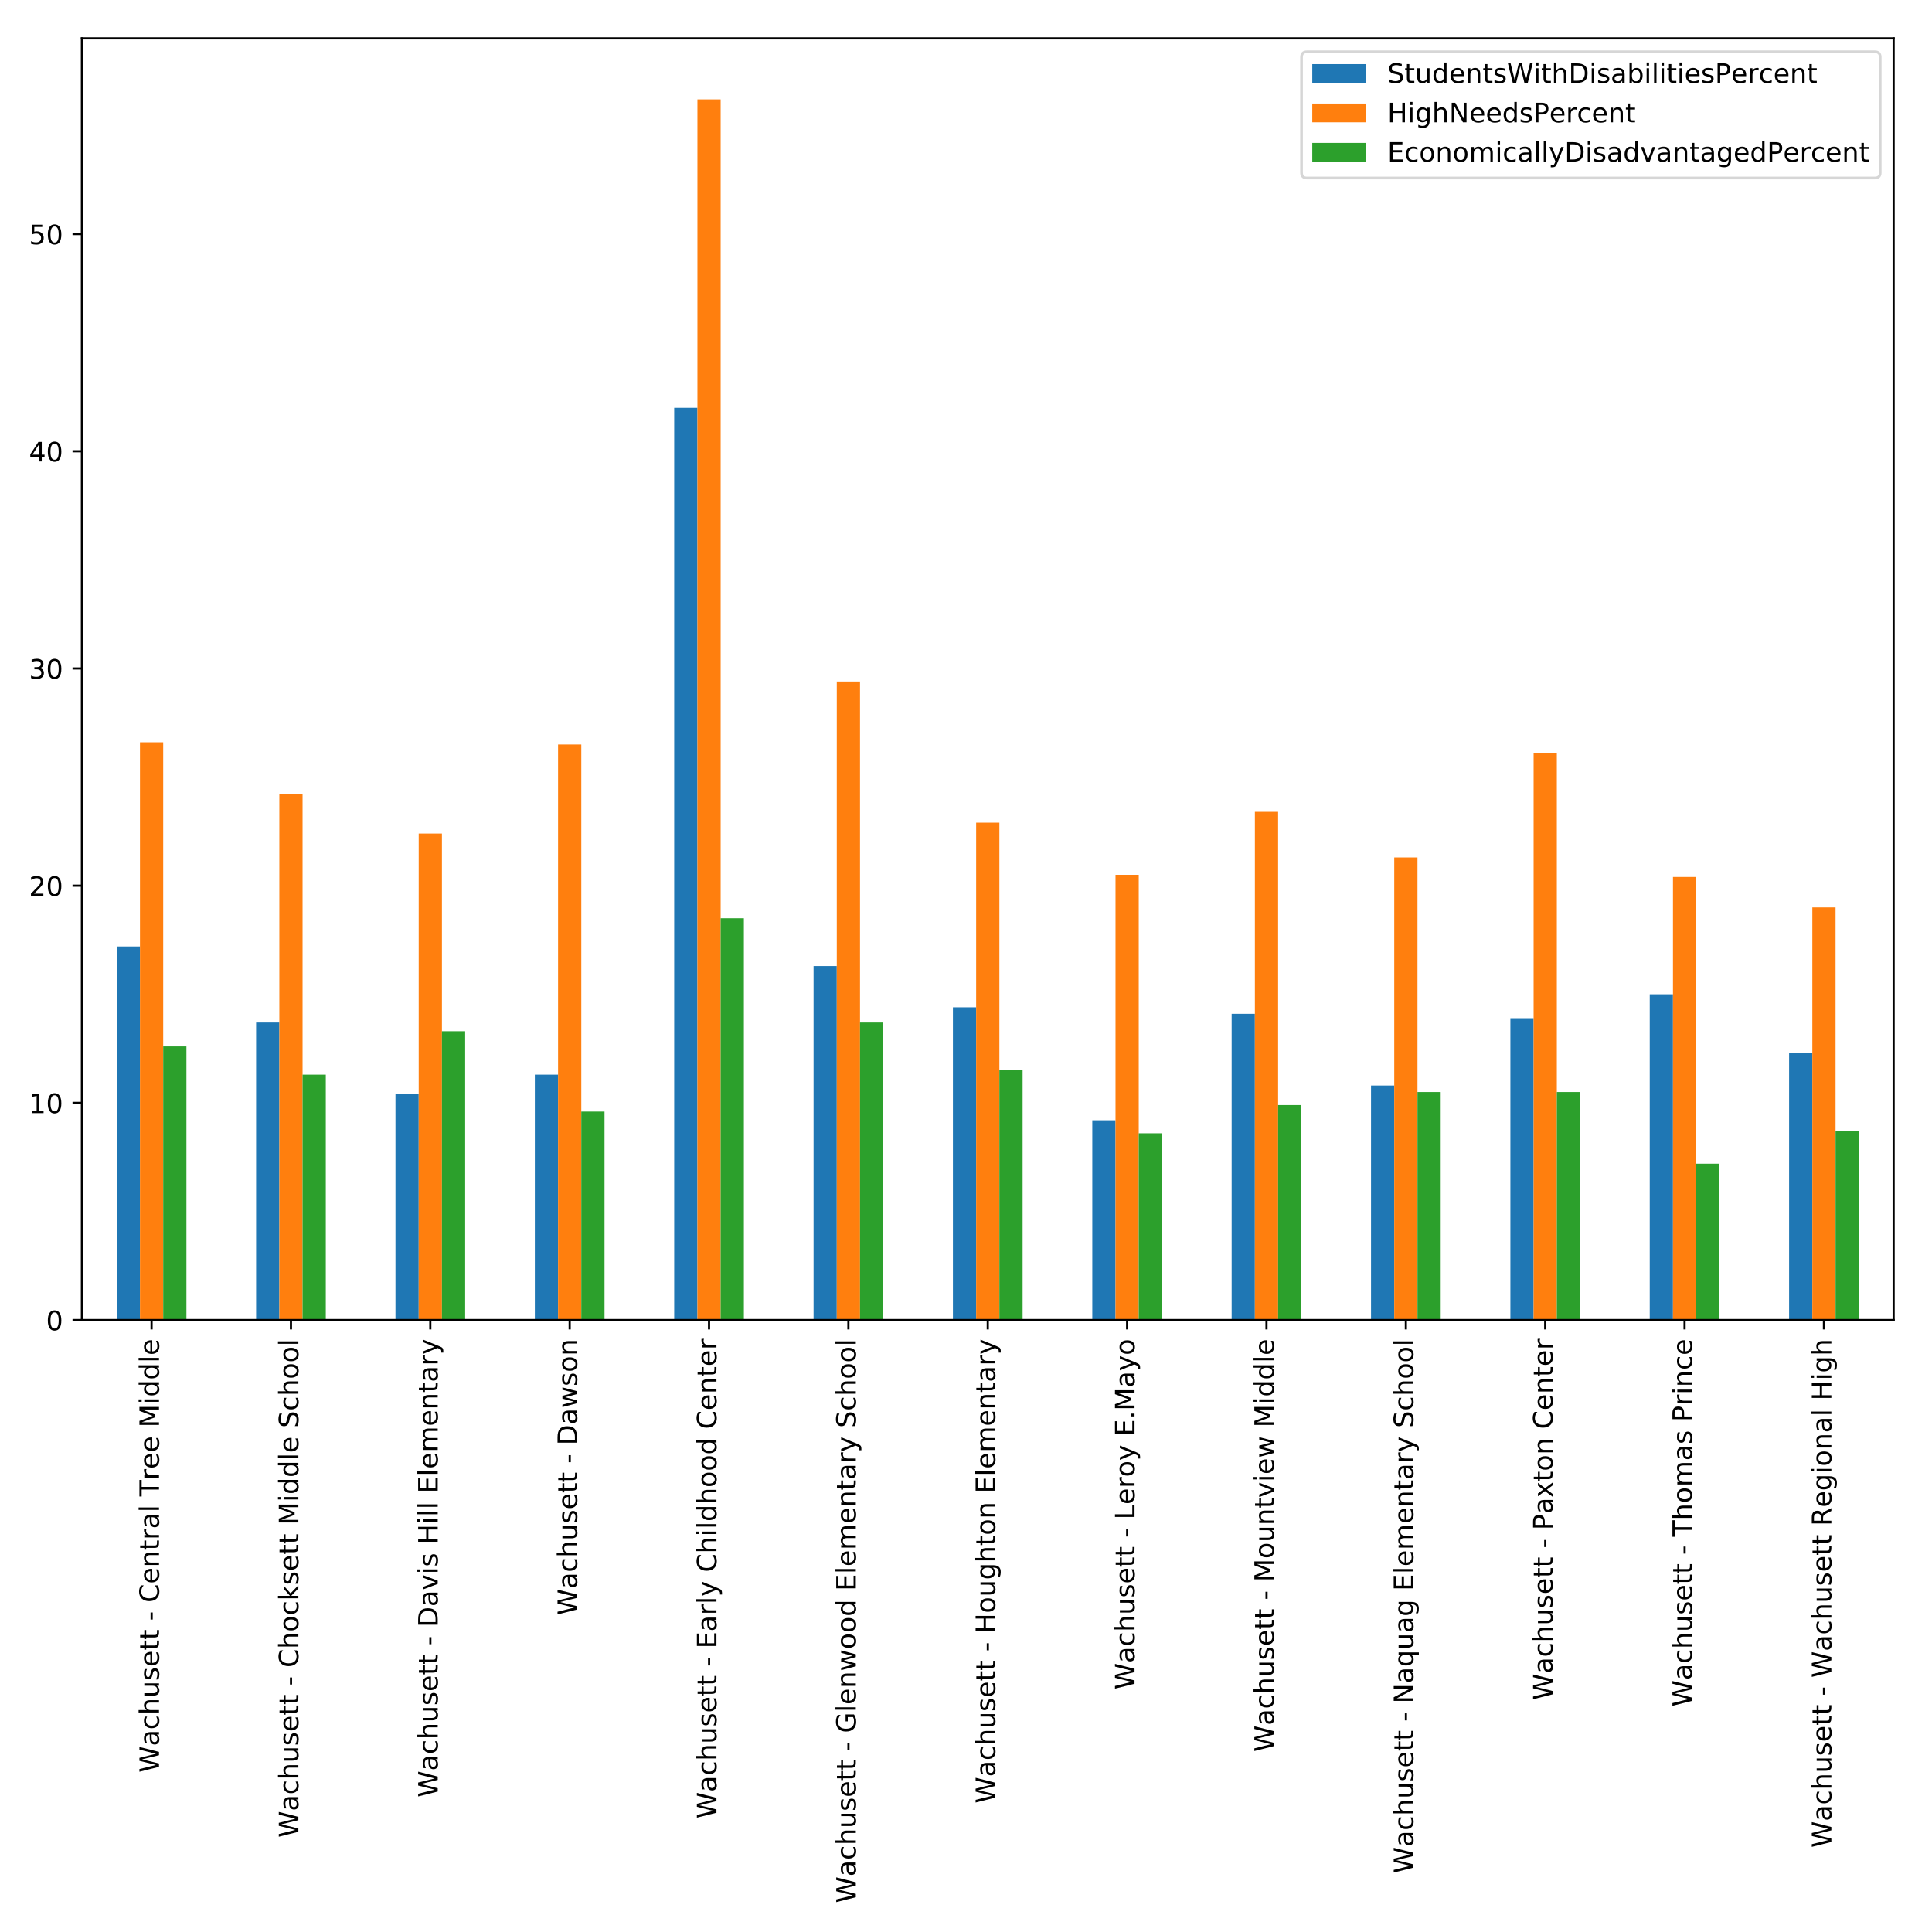 <?xml version="1.0" encoding="utf-8" standalone="no"?>
<!DOCTYPE svg PUBLIC "-//W3C//DTD SVG 1.1//EN"
  "http://www.w3.org/Graphics/SVG/1.1/DTD/svg11.dtd">
<!-- Created with matplotlib (http://matplotlib.org/) -->
<svg height="720pt" version="1.1" viewBox="0 0 720 720" width="720pt" xmlns="http://www.w3.org/2000/svg" xmlns:xlink="http://www.w3.org/1999/xlink">
 <defs>
  <style type="text/css">
*{stroke-linecap:butt;stroke-linejoin:round;}
  </style>
 </defs>
 <g id="figure_1">
  <g id="patch_1">
   <path d="M 0 720 
L 720 720 
L 720 0 
L 0 0 
z
" style="fill:#ffffff;"/>
  </g>
  <g id="axes_1">
   <g id="patch_2">
    <path d="M 30.525 491.956 
L 705.7 491.956 
L 705.7 14.3 
L 30.525 14.3 
z
" style="fill:#ffffff;"/>
   </g>
   <g id="patch_3">
    <path clip-path="url(#p5a5de34082)" d="M 43.509 491.956 
L 52.165 491.956 
L 52.165 352.731 
L 43.509 352.731 
z
" style="fill:#1f77b4;"/>
   </g>
   <g id="patch_4">
    <path clip-path="url(#p5a5de34082)" d="M 95.446 491.956 
L 104.102 491.956 
L 104.102 381.062 
L 95.446 381.062 
z
" style="fill:#1f77b4;"/>
   </g>
   <g id="patch_5">
    <path clip-path="url(#p5a5de34082)" d="M 147.382 491.956 
L 156.038 491.956 
L 156.038 407.773 
L 147.382 407.773 
z
" style="fill:#1f77b4;"/>
   </g>
   <g id="patch_6">
    <path clip-path="url(#p5a5de34082)" d="M 199.319 491.956 
L 207.975 491.956 
L 207.975 400.488 
L 199.319 400.488 
z
" style="fill:#1f77b4;"/>
   </g>
   <g id="patch_7">
    <path clip-path="url(#p5a5de34082)" d="M 251.255 491.956 
L 259.911 491.956 
L 259.911 151.987 
L 251.255 151.987 
z
" style="fill:#1f77b4;"/>
   </g>
   <g id="patch_8">
    <path clip-path="url(#p5a5de34082)" d="M 303.192 491.956 
L 311.848 491.956 
L 311.848 360.016 
L 303.192 360.016 
z
" style="fill:#1f77b4;"/>
   </g>
   <g id="patch_9">
    <path clip-path="url(#p5a5de34082)" d="M 355.128 491.956 
L 363.784 491.956 
L 363.784 375.395 
L 355.128 375.395 
z
" style="fill:#1f77b4;"/>
   </g>
   <g id="patch_10">
    <path clip-path="url(#p5a5de34082)" d="M 407.065 491.956 
L 415.721 491.956 
L 415.721 417.487 
L 407.065 417.487 
z
" style="fill:#1f77b4;"/>
   </g>
   <g id="patch_11">
    <path clip-path="url(#p5a5de34082)" d="M 459.001 491.956 
L 467.658 491.956 
L 467.658 377.824 
L 459.001 377.824 
z
" style="fill:#1f77b4;"/>
   </g>
   <g id="patch_12">
    <path clip-path="url(#p5a5de34082)" d="M 510.938 491.956 
L 519.594 491.956 
L 519.594 404.536 
L 510.938 404.536 
z
" style="fill:#1f77b4;"/>
   </g>
   <g id="patch_13">
    <path clip-path="url(#p5a5de34082)" d="M 562.875 491.956 
L 571.531 491.956 
L 571.531 379.443 
L 562.875 379.443 
z
" style="fill:#1f77b4;"/>
   </g>
   <g id="patch_14">
    <path clip-path="url(#p5a5de34082)" d="M 614.811 491.956 
L 623.467 491.956 
L 623.467 370.539 
L 614.811 370.539 
z
" style="fill:#1f77b4;"/>
   </g>
   <g id="patch_15">
    <path clip-path="url(#p5a5de34082)" d="M 666.748 491.956 
L 675.404 491.956 
L 675.404 392.394 
L 666.748 392.394 
z
" style="fill:#1f77b4;"/>
   </g>
   <g id="patch_16">
    <path clip-path="url(#p5a5de34082)" d="M 52.165 491.956 
L 60.821 491.956 
L 60.821 276.643 
L 52.165 276.643 
z
" style="fill:#ff7f0e;"/>
   </g>
   <g id="patch_17">
    <path clip-path="url(#p5a5de34082)" d="M 104.102 491.956 
L 112.758 491.956 
L 112.758 296.069 
L 104.102 296.069 
z
" style="fill:#ff7f0e;"/>
   </g>
   <g id="patch_18">
    <path clip-path="url(#p5a5de34082)" d="M 156.038 491.956 
L 164.694 491.956 
L 164.694 310.64 
L 156.038 310.64 
z
" style="fill:#ff7f0e;"/>
   </g>
   <g id="patch_19">
    <path clip-path="url(#p5a5de34082)" d="M 207.975 491.956 
L 216.631 491.956 
L 216.631 277.452 
L 207.975 277.452 
z
" style="fill:#ff7f0e;"/>
   </g>
   <g id="patch_20">
    <path clip-path="url(#p5a5de34082)" d="M 259.911 491.956 
L 268.567 491.956 
L 268.567 37.046 
L 259.911 37.046 
z
" style="fill:#ff7f0e;"/>
   </g>
   <g id="patch_21">
    <path clip-path="url(#p5a5de34082)" d="M 311.848 491.956 
L 320.504 491.956 
L 320.504 253.978 
L 311.848 253.978 
z
" style="fill:#ff7f0e;"/>
   </g>
   <g id="patch_22">
    <path clip-path="url(#p5a5de34082)" d="M 363.784 491.956 
L 372.441 491.956 
L 372.441 306.592 
L 363.784 306.592 
z
" style="fill:#ff7f0e;"/>
   </g>
   <g id="patch_23">
    <path clip-path="url(#p5a5de34082)" d="M 415.721 491.956 
L 424.377 491.956 
L 424.377 326.019 
L 415.721 326.019 
z
" style="fill:#ff7f0e;"/>
   </g>
   <g id="patch_24">
    <path clip-path="url(#p5a5de34082)" d="M 467.658 491.956 
L 476.314 491.956 
L 476.314 302.545 
L 467.658 302.545 
z
" style="fill:#ff7f0e;"/>
   </g>
   <g id="patch_25">
    <path clip-path="url(#p5a5de34082)" d="M 519.594 491.956 
L 528.25 491.956 
L 528.25 319.543 
L 519.594 319.543 
z
" style="fill:#ff7f0e;"/>
   </g>
   <g id="patch_26">
    <path clip-path="url(#p5a5de34082)" d="M 571.531 491.956 
L 580.187 491.956 
L 580.187 280.69 
L 571.531 280.69 
z
" style="fill:#ff7f0e;"/>
   </g>
   <g id="patch_27">
    <path clip-path="url(#p5a5de34082)" d="M 623.467 491.956 
L 632.123 491.956 
L 632.123 326.829 
L 623.467 326.829 
z
" style="fill:#ff7f0e;"/>
   </g>
   <g id="patch_28">
    <path clip-path="url(#p5a5de34082)" d="M 675.404 491.956 
L 684.06 491.956 
L 684.06 338.161 
L 675.404 338.161 
z
" style="fill:#ff7f0e;"/>
   </g>
   <g id="patch_29">
    <path clip-path="url(#p5a5de34082)" d="M 60.821 491.956 
L 69.477 491.956 
L 69.477 389.966 
L 60.821 389.966 
z
" style="fill:#2ca02c;"/>
   </g>
   <g id="patch_30">
    <path clip-path="url(#p5a5de34082)" d="M 112.758 491.956 
L 121.414 491.956 
L 121.414 400.488 
L 112.758 400.488 
z
" style="fill:#2ca02c;"/>
   </g>
   <g id="patch_31">
    <path clip-path="url(#p5a5de34082)" d="M 164.694 491.956 
L 173.35 491.956 
L 173.35 384.299 
L 164.694 384.299 
z
" style="fill:#2ca02c;"/>
   </g>
   <g id="patch_32">
    <path clip-path="url(#p5a5de34082)" d="M 216.631 491.956 
L 225.287 491.956 
L 225.287 414.249 
L 216.631 414.249 
z
" style="fill:#2ca02c;"/>
   </g>
   <g id="patch_33">
    <path clip-path="url(#p5a5de34082)" d="M 268.567 491.956 
L 277.224 491.956 
L 277.224 342.208 
L 268.567 342.208 
z
" style="fill:#2ca02c;"/>
   </g>
   <g id="patch_34">
    <path clip-path="url(#p5a5de34082)" d="M 320.504 491.956 
L 329.16 491.956 
L 329.16 381.062 
L 320.504 381.062 
z
" style="fill:#2ca02c;"/>
   </g>
   <g id="patch_35">
    <path clip-path="url(#p5a5de34082)" d="M 372.441 491.956 
L 381.097 491.956 
L 381.097 398.87 
L 372.441 398.87 
z
" style="fill:#2ca02c;"/>
   </g>
   <g id="patch_36">
    <path clip-path="url(#p5a5de34082)" d="M 424.377 491.956 
L 433.033 491.956 
L 433.033 422.344 
L 424.377 422.344 
z
" style="fill:#2ca02c;"/>
   </g>
   <g id="patch_37">
    <path clip-path="url(#p5a5de34082)" d="M 476.314 491.956 
L 484.97 491.956 
L 484.97 411.821 
L 476.314 411.821 
z
" style="fill:#2ca02c;"/>
   </g>
   <g id="patch_38">
    <path clip-path="url(#p5a5de34082)" d="M 528.25 491.956 
L 536.906 491.956 
L 536.906 406.964 
L 528.25 406.964 
z
" style="fill:#2ca02c;"/>
   </g>
   <g id="patch_39">
    <path clip-path="url(#p5a5de34082)" d="M 580.187 491.956 
L 588.843 491.956 
L 588.843 406.964 
L 580.187 406.964 
z
" style="fill:#2ca02c;"/>
   </g>
   <g id="patch_40">
    <path clip-path="url(#p5a5de34082)" d="M 632.123 491.956 
L 640.779 491.956 
L 640.779 433.676 
L 632.123 433.676 
z
" style="fill:#2ca02c;"/>
   </g>
   <g id="patch_41">
    <path clip-path="url(#p5a5de34082)" d="M 684.06 491.956 
L 692.716 491.956 
L 692.716 421.534 
L 684.06 421.534 
z
" style="fill:#2ca02c;"/>
   </g>
   <g id="matplotlib.axis_1">
    <g id="xtick_1">
     <g id="line2d_1">
      <defs>
       <path d="M 0 0 
L 0 3.5 
" id="m2370d5a08b" style="stroke:#000000;stroke-width:0.8;"/>
      </defs>
      <g>
       <use style="stroke:#000000;stroke-width:0.8;" x="56.493" xlink:href="#m2370d5a08b" y="491.956"/>
      </g>
     </g>
     <g id="text_1">
      <!-- Wachusett - Central Tree Middle -->
      <defs>
       <path d="M 3.328 72.906 
L 13.281 72.906 
L 28.609 11.281 
L 43.891 72.906 
L 54.984 72.906 
L 70.312 11.281 
L 85.594 72.906 
L 95.609 72.906 
L 77.297 0 
L 64.891 0 
L 49.516 63.281 
L 33.984 0 
L 21.578 0 
z
" id="DejaVuSans-57"/>
       <path d="M 34.281 27.484 
Q 23.391 27.484 19.188 25 
Q 14.984 22.516 14.984 16.5 
Q 14.984 11.719 18.141 8.906 
Q 21.297 6.109 26.703 6.109 
Q 34.188 6.109 38.703 11.406 
Q 43.219 16.703 43.219 25.484 
L 43.219 27.484 
z
M 52.203 31.203 
L 52.203 0 
L 43.219 0 
L 43.219 8.297 
Q 40.141 3.328 35.547 0.953 
Q 30.953 -1.422 24.312 -1.422 
Q 15.922 -1.422 10.953 3.297 
Q 6 8.016 6 15.922 
Q 6 25.141 12.172 29.828 
Q 18.359 34.516 30.609 34.516 
L 43.219 34.516 
L 43.219 35.406 
Q 43.219 41.609 39.141 45 
Q 35.062 48.391 27.688 48.391 
Q 23 48.391 18.547 47.266 
Q 14.109 46.141 10.016 43.891 
L 10.016 52.203 
Q 14.938 54.109 19.578 55.047 
Q 24.219 56 28.609 56 
Q 40.484 56 46.344 49.844 
Q 52.203 43.703 52.203 31.203 
z
" id="DejaVuSans-61"/>
       <path d="M 48.781 52.594 
L 48.781 44.188 
Q 44.969 46.297 41.141 47.344 
Q 37.312 48.391 33.406 48.391 
Q 24.656 48.391 19.812 42.844 
Q 14.984 37.312 14.984 27.297 
Q 14.984 17.281 19.812 11.734 
Q 24.656 6.203 33.406 6.203 
Q 37.312 6.203 41.141 7.25 
Q 44.969 8.297 48.781 10.406 
L 48.781 2.094 
Q 45.016 0.344 40.984 -0.531 
Q 36.969 -1.422 32.422 -1.422 
Q 20.062 -1.422 12.781 6.344 
Q 5.516 14.109 5.516 27.297 
Q 5.516 40.672 12.859 48.328 
Q 20.219 56 33.016 56 
Q 37.156 56 41.109 55.141 
Q 45.062 54.297 48.781 52.594 
z
" id="DejaVuSans-63"/>
       <path d="M 54.891 33.016 
L 54.891 0 
L 45.906 0 
L 45.906 32.719 
Q 45.906 40.484 42.875 44.328 
Q 39.844 48.188 33.797 48.188 
Q 26.516 48.188 22.312 43.547 
Q 18.109 38.922 18.109 30.906 
L 18.109 0 
L 9.078 0 
L 9.078 75.984 
L 18.109 75.984 
L 18.109 46.188 
Q 21.344 51.125 25.703 53.562 
Q 30.078 56 35.797 56 
Q 45.219 56 50.047 50.172 
Q 54.891 44.344 54.891 33.016 
z
" id="DejaVuSans-68"/>
       <path d="M 8.5 21.578 
L 8.5 54.688 
L 17.484 54.688 
L 17.484 21.922 
Q 17.484 14.156 20.5 10.266 
Q 23.531 6.391 29.594 6.391 
Q 36.859 6.391 41.078 11.031 
Q 45.312 15.672 45.312 23.688 
L 45.312 54.688 
L 54.297 54.688 
L 54.297 0 
L 45.312 0 
L 45.312 8.406 
Q 42.047 3.422 37.719 1 
Q 33.406 -1.422 27.688 -1.422 
Q 18.266 -1.422 13.375 4.438 
Q 8.5 10.297 8.5 21.578 
z
M 31.109 56 
z
" id="DejaVuSans-75"/>
       <path d="M 44.281 53.078 
L 44.281 44.578 
Q 40.484 46.531 36.375 47.5 
Q 32.281 48.484 27.875 48.484 
Q 21.188 48.484 17.844 46.438 
Q 14.5 44.391 14.5 40.281 
Q 14.5 37.156 16.891 35.375 
Q 19.281 33.594 26.516 31.984 
L 29.594 31.297 
Q 39.156 29.25 43.188 25.516 
Q 47.219 21.781 47.219 15.094 
Q 47.219 7.469 41.188 3.016 
Q 35.156 -1.422 24.609 -1.422 
Q 20.219 -1.422 15.453 -0.562 
Q 10.688 0.297 5.422 2 
L 5.422 11.281 
Q 10.406 8.688 15.234 7.391 
Q 20.062 6.109 24.812 6.109 
Q 31.156 6.109 34.562 8.281 
Q 37.984 10.453 37.984 14.406 
Q 37.984 18.062 35.516 20.016 
Q 33.062 21.969 24.703 23.781 
L 21.578 24.516 
Q 13.234 26.266 9.516 29.906 
Q 5.812 33.547 5.812 39.891 
Q 5.812 47.609 11.281 51.797 
Q 16.75 56 26.812 56 
Q 31.781 56 36.172 55.266 
Q 40.578 54.547 44.281 53.078 
z
" id="DejaVuSans-73"/>
       <path d="M 56.203 29.594 
L 56.203 25.203 
L 14.891 25.203 
Q 15.484 15.922 20.484 11.062 
Q 25.484 6.203 34.422 6.203 
Q 39.594 6.203 44.453 7.469 
Q 49.312 8.734 54.109 11.281 
L 54.109 2.781 
Q 49.266 0.734 44.188 -0.344 
Q 39.109 -1.422 33.891 -1.422 
Q 20.797 -1.422 13.156 6.188 
Q 5.516 13.812 5.516 26.812 
Q 5.516 40.234 12.766 48.109 
Q 20.016 56 32.328 56 
Q 43.359 56 49.781 48.891 
Q 56.203 41.797 56.203 29.594 
z
M 47.219 32.234 
Q 47.125 39.594 43.094 43.984 
Q 39.062 48.391 32.422 48.391 
Q 24.906 48.391 20.391 44.141 
Q 15.875 39.891 15.188 32.172 
z
" id="DejaVuSans-65"/>
       <path d="M 18.312 70.219 
L 18.312 54.688 
L 36.812 54.688 
L 36.812 47.703 
L 18.312 47.703 
L 18.312 18.016 
Q 18.312 11.328 20.141 9.422 
Q 21.969 7.516 27.594 7.516 
L 36.812 7.516 
L 36.812 0 
L 27.594 0 
Q 17.188 0 13.234 3.875 
Q 9.281 7.766 9.281 18.016 
L 9.281 47.703 
L 2.688 47.703 
L 2.688 54.688 
L 9.281 54.688 
L 9.281 70.219 
z
" id="DejaVuSans-74"/>
       <path id="DejaVuSans-20"/>
       <path d="M 4.891 31.391 
L 31.203 31.391 
L 31.203 23.391 
L 4.891 23.391 
z
" id="DejaVuSans-2d"/>
       <path d="M 64.406 67.281 
L 64.406 56.891 
Q 59.422 61.531 53.781 63.812 
Q 48.141 66.109 41.797 66.109 
Q 29.297 66.109 22.656 58.469 
Q 16.016 50.828 16.016 36.375 
Q 16.016 21.969 22.656 14.328 
Q 29.297 6.688 41.797 6.688 
Q 48.141 6.688 53.781 8.984 
Q 59.422 11.281 64.406 15.922 
L 64.406 5.609 
Q 59.234 2.094 53.438 0.328 
Q 47.656 -1.422 41.219 -1.422 
Q 24.656 -1.422 15.125 8.703 
Q 5.609 18.844 5.609 36.375 
Q 5.609 53.953 15.125 64.078 
Q 24.656 74.219 41.219 74.219 
Q 47.75 74.219 53.531 72.484 
Q 59.328 70.75 64.406 67.281 
z
" id="DejaVuSans-43"/>
       <path d="M 54.891 33.016 
L 54.891 0 
L 45.906 0 
L 45.906 32.719 
Q 45.906 40.484 42.875 44.328 
Q 39.844 48.188 33.797 48.188 
Q 26.516 48.188 22.312 43.547 
Q 18.109 38.922 18.109 30.906 
L 18.109 0 
L 9.078 0 
L 9.078 54.688 
L 18.109 54.688 
L 18.109 46.188 
Q 21.344 51.125 25.703 53.562 
Q 30.078 56 35.797 56 
Q 45.219 56 50.047 50.172 
Q 54.891 44.344 54.891 33.016 
z
" id="DejaVuSans-6e"/>
       <path d="M 41.109 46.297 
Q 39.594 47.172 37.812 47.578 
Q 36.031 48 33.891 48 
Q 26.266 48 22.188 43.047 
Q 18.109 38.094 18.109 28.812 
L 18.109 0 
L 9.078 0 
L 9.078 54.688 
L 18.109 54.688 
L 18.109 46.188 
Q 20.953 51.172 25.484 53.578 
Q 30.031 56 36.531 56 
Q 37.453 56 38.578 55.875 
Q 39.703 55.766 41.062 55.516 
z
" id="DejaVuSans-72"/>
       <path d="M 9.422 75.984 
L 18.406 75.984 
L 18.406 0 
L 9.422 0 
z
" id="DejaVuSans-6c"/>
       <path d="M -0.297 72.906 
L 61.375 72.906 
L 61.375 64.594 
L 35.5 64.594 
L 35.5 0 
L 25.594 0 
L 25.594 64.594 
L -0.297 64.594 
z
" id="DejaVuSans-54"/>
       <path d="M 9.812 72.906 
L 24.516 72.906 
L 43.109 23.297 
L 61.812 72.906 
L 76.516 72.906 
L 76.516 0 
L 66.891 0 
L 66.891 64.016 
L 48.094 14.016 
L 38.188 14.016 
L 19.391 64.016 
L 19.391 0 
L 9.812 0 
z
" id="DejaVuSans-4d"/>
       <path d="M 9.422 54.688 
L 18.406 54.688 
L 18.406 0 
L 9.422 0 
z
M 9.422 75.984 
L 18.406 75.984 
L 18.406 64.594 
L 9.422 64.594 
z
" id="DejaVuSans-69"/>
       <path d="M 45.406 46.391 
L 45.406 75.984 
L 54.391 75.984 
L 54.391 0 
L 45.406 0 
L 45.406 8.203 
Q 42.578 3.328 38.25 0.953 
Q 33.938 -1.422 27.875 -1.422 
Q 17.969 -1.422 11.734 6.484 
Q 5.516 14.406 5.516 27.297 
Q 5.516 40.188 11.734 48.094 
Q 17.969 56 27.875 56 
Q 33.938 56 38.25 53.625 
Q 42.578 51.266 45.406 46.391 
z
M 14.797 27.297 
Q 14.797 17.391 18.875 11.75 
Q 22.953 6.109 30.078 6.109 
Q 37.203 6.109 41.297 11.75 
Q 45.406 17.391 45.406 27.297 
Q 45.406 37.203 41.297 42.844 
Q 37.203 48.484 30.078 48.484 
Q 22.953 48.484 18.875 42.844 
Q 14.797 37.203 14.797 27.297 
z
" id="DejaVuSans-64"/>
      </defs>
      <g transform="translate(59.253 660.605)rotate(-90)scale(0.1 -0.1)">
       <use xlink:href="#DejaVuSans-57"/>
       <use x="98.783" xlink:href="#DejaVuSans-61"/>
       <use x="160.062" xlink:href="#DejaVuSans-63"/>
       <use x="215.043" xlink:href="#DejaVuSans-68"/>
       <use x="278.422" xlink:href="#DejaVuSans-75"/>
       <use x="341.801" xlink:href="#DejaVuSans-73"/>
       <use x="393.9" xlink:href="#DejaVuSans-65"/>
       <use x="455.424" xlink:href="#DejaVuSans-74"/>
       <use x="494.633" xlink:href="#DejaVuSans-74"/>
       <use x="533.842" xlink:href="#DejaVuSans-20"/>
       <use x="565.629" xlink:href="#DejaVuSans-2d"/>
       <use x="601.713" xlink:href="#DejaVuSans-20"/>
       <use x="633.5" xlink:href="#DejaVuSans-43"/>
       <use x="703.324" xlink:href="#DejaVuSans-65"/>
       <use x="764.848" xlink:href="#DejaVuSans-6e"/>
       <use x="828.227" xlink:href="#DejaVuSans-74"/>
       <use x="867.436" xlink:href="#DejaVuSans-72"/>
       <use x="908.549" xlink:href="#DejaVuSans-61"/>
       <use x="969.828" xlink:href="#DejaVuSans-6c"/>
       <use x="997.611" xlink:href="#DejaVuSans-20"/>
       <use x="1029.398" xlink:href="#DejaVuSans-54"/>
       <use x="1090.264" xlink:href="#DejaVuSans-72"/>
       <use x="1131.346" xlink:href="#DejaVuSans-65"/>
       <use x="1192.869" xlink:href="#DejaVuSans-65"/>
       <use x="1254.393" xlink:href="#DejaVuSans-20"/>
       <use x="1286.18" xlink:href="#DejaVuSans-4d"/>
       <use x="1372.459" xlink:href="#DejaVuSans-69"/>
       <use x="1400.242" xlink:href="#DejaVuSans-64"/>
       <use x="1463.719" xlink:href="#DejaVuSans-64"/>
       <use x="1527.195" xlink:href="#DejaVuSans-6c"/>
       <use x="1554.979" xlink:href="#DejaVuSans-65"/>
      </g>
     </g>
    </g>
    <g id="xtick_2">
     <g id="line2d_2">
      <g>
       <use style="stroke:#000000;stroke-width:0.8;" x="108.43" xlink:href="#m2370d5a08b" y="491.956"/>
      </g>
     </g>
     <g id="text_2">
      <!-- Wachusett - Chocksett Middle School -->
      <defs>
       <path d="M 30.609 48.391 
Q 23.391 48.391 19.188 42.75 
Q 14.984 37.109 14.984 27.297 
Q 14.984 17.484 19.156 11.844 
Q 23.344 6.203 30.609 6.203 
Q 37.797 6.203 41.984 11.859 
Q 46.188 17.531 46.188 27.297 
Q 46.188 37.016 41.984 42.703 
Q 37.797 48.391 30.609 48.391 
z
M 30.609 56 
Q 42.328 56 49.016 48.375 
Q 55.719 40.766 55.719 27.297 
Q 55.719 13.875 49.016 6.219 
Q 42.328 -1.422 30.609 -1.422 
Q 18.844 -1.422 12.172 6.219 
Q 5.516 13.875 5.516 27.297 
Q 5.516 40.766 12.172 48.375 
Q 18.844 56 30.609 56 
z
" id="DejaVuSans-6f"/>
       <path d="M 9.078 75.984 
L 18.109 75.984 
L 18.109 31.109 
L 44.922 54.688 
L 56.391 54.688 
L 27.391 29.109 
L 57.625 0 
L 45.906 0 
L 18.109 26.703 
L 18.109 0 
L 9.078 0 
z
" id="DejaVuSans-6b"/>
       <path d="M 53.516 70.516 
L 53.516 60.891 
Q 47.906 63.578 42.922 64.891 
Q 37.938 66.219 33.297 66.219 
Q 25.25 66.219 20.875 63.094 
Q 16.5 59.969 16.5 54.203 
Q 16.5 49.359 19.406 46.891 
Q 22.312 44.438 30.422 42.922 
L 36.375 41.703 
Q 47.406 39.594 52.656 34.297 
Q 57.906 29 57.906 20.125 
Q 57.906 9.516 50.797 4.047 
Q 43.703 -1.422 29.984 -1.422 
Q 24.812 -1.422 18.969 -0.25 
Q 13.141 0.922 6.891 3.219 
L 6.891 13.375 
Q 12.891 10.016 18.656 8.297 
Q 24.422 6.594 29.984 6.594 
Q 38.422 6.594 43.016 9.906 
Q 47.609 13.234 47.609 19.391 
Q 47.609 24.75 44.312 27.781 
Q 41.016 30.812 33.5 32.328 
L 27.484 33.5 
Q 16.453 35.688 11.516 40.375 
Q 6.594 45.062 6.594 53.422 
Q 6.594 63.094 13.406 68.656 
Q 20.219 74.219 32.172 74.219 
Q 37.312 74.219 42.625 73.281 
Q 47.953 72.359 53.516 70.516 
z
" id="DejaVuSans-53"/>
      </defs>
      <g transform="translate(111.189 684.825)rotate(-90)scale(0.1 -0.1)">
       <use xlink:href="#DejaVuSans-57"/>
       <use x="98.783" xlink:href="#DejaVuSans-61"/>
       <use x="160.062" xlink:href="#DejaVuSans-63"/>
       <use x="215.043" xlink:href="#DejaVuSans-68"/>
       <use x="278.422" xlink:href="#DejaVuSans-75"/>
       <use x="341.801" xlink:href="#DejaVuSans-73"/>
       <use x="393.9" xlink:href="#DejaVuSans-65"/>
       <use x="455.424" xlink:href="#DejaVuSans-74"/>
       <use x="494.633" xlink:href="#DejaVuSans-74"/>
       <use x="533.842" xlink:href="#DejaVuSans-20"/>
       <use x="565.629" xlink:href="#DejaVuSans-2d"/>
       <use x="601.713" xlink:href="#DejaVuSans-20"/>
       <use x="633.5" xlink:href="#DejaVuSans-43"/>
       <use x="703.324" xlink:href="#DejaVuSans-68"/>
       <use x="766.703" xlink:href="#DejaVuSans-6f"/>
       <use x="827.885" xlink:href="#DejaVuSans-63"/>
       <use x="882.865" xlink:href="#DejaVuSans-6b"/>
       <use x="940.775" xlink:href="#DejaVuSans-73"/>
       <use x="992.875" xlink:href="#DejaVuSans-65"/>
       <use x="1054.398" xlink:href="#DejaVuSans-74"/>
       <use x="1093.607" xlink:href="#DejaVuSans-74"/>
       <use x="1132.816" xlink:href="#DejaVuSans-20"/>
       <use x="1164.604" xlink:href="#DejaVuSans-4d"/>
       <use x="1250.883" xlink:href="#DejaVuSans-69"/>
       <use x="1278.666" xlink:href="#DejaVuSans-64"/>
       <use x="1342.143" xlink:href="#DejaVuSans-64"/>
       <use x="1405.619" xlink:href="#DejaVuSans-6c"/>
       <use x="1433.402" xlink:href="#DejaVuSans-65"/>
       <use x="1494.926" xlink:href="#DejaVuSans-20"/>
       <use x="1526.713" xlink:href="#DejaVuSans-53"/>
       <use x="1590.189" xlink:href="#DejaVuSans-63"/>
       <use x="1645.17" xlink:href="#DejaVuSans-68"/>
       <use x="1708.549" xlink:href="#DejaVuSans-6f"/>
       <use x="1769.73" xlink:href="#DejaVuSans-6f"/>
       <use x="1830.912" xlink:href="#DejaVuSans-6c"/>
      </g>
     </g>
    </g>
    <g id="xtick_3">
     <g id="line2d_3">
      <g>
       <use style="stroke:#000000;stroke-width:0.8;" x="160.366" xlink:href="#m2370d5a08b" y="491.956"/>
      </g>
     </g>
     <g id="text_3">
      <!-- Wachusett - Davis Hill Elementary -->
      <defs>
       <path d="M 19.672 64.797 
L 19.672 8.109 
L 31.594 8.109 
Q 46.688 8.109 53.688 14.938 
Q 60.688 21.781 60.688 36.531 
Q 60.688 51.172 53.688 57.984 
Q 46.688 64.797 31.594 64.797 
z
M 9.812 72.906 
L 30.078 72.906 
Q 51.266 72.906 61.172 64.094 
Q 71.094 55.281 71.094 36.531 
Q 71.094 17.672 61.125 8.828 
Q 51.172 0 30.078 0 
L 9.812 0 
z
" id="DejaVuSans-44"/>
       <path d="M 2.984 54.688 
L 12.5 54.688 
L 29.594 8.797 
L 46.688 54.688 
L 56.203 54.688 
L 35.688 0 
L 23.484 0 
z
" id="DejaVuSans-76"/>
       <path d="M 9.812 72.906 
L 19.672 72.906 
L 19.672 43.016 
L 55.516 43.016 
L 55.516 72.906 
L 65.375 72.906 
L 65.375 0 
L 55.516 0 
L 55.516 34.719 
L 19.672 34.719 
L 19.672 0 
L 9.812 0 
z
" id="DejaVuSans-48"/>
       <path d="M 9.812 72.906 
L 55.906 72.906 
L 55.906 64.594 
L 19.672 64.594 
L 19.672 43.016 
L 54.391 43.016 
L 54.391 34.719 
L 19.672 34.719 
L 19.672 8.297 
L 56.781 8.297 
L 56.781 0 
L 9.812 0 
z
" id="DejaVuSans-45"/>
       <path d="M 52 44.188 
Q 55.375 50.25 60.062 53.125 
Q 64.75 56 71.094 56 
Q 79.641 56 84.281 50.016 
Q 88.922 44.047 88.922 33.016 
L 88.922 0 
L 79.891 0 
L 79.891 32.719 
Q 79.891 40.578 77.094 44.375 
Q 74.312 48.188 68.609 48.188 
Q 61.625 48.188 57.562 43.547 
Q 53.516 38.922 53.516 30.906 
L 53.516 0 
L 44.484 0 
L 44.484 32.719 
Q 44.484 40.625 41.703 44.406 
Q 38.922 48.188 33.109 48.188 
Q 26.219 48.188 22.156 43.531 
Q 18.109 38.875 18.109 30.906 
L 18.109 0 
L 9.078 0 
L 9.078 54.688 
L 18.109 54.688 
L 18.109 46.188 
Q 21.188 51.219 25.484 53.609 
Q 29.781 56 35.688 56 
Q 41.656 56 45.828 52.969 
Q 50 49.953 52 44.188 
z
" id="DejaVuSans-6d"/>
       <path d="M 32.172 -5.078 
Q 28.375 -14.844 24.75 -17.812 
Q 21.141 -20.797 15.094 -20.797 
L 7.906 -20.797 
L 7.906 -13.281 
L 13.188 -13.281 
Q 16.891 -13.281 18.938 -11.516 
Q 21 -9.766 23.484 -3.219 
L 25.094 0.875 
L 2.984 54.688 
L 12.5 54.688 
L 29.594 11.922 
L 46.688 54.688 
L 56.203 54.688 
z
" id="DejaVuSans-79"/>
      </defs>
      <g transform="translate(163.126 669.808)rotate(-90)scale(0.1 -0.1)">
       <use xlink:href="#DejaVuSans-57"/>
       <use x="98.783" xlink:href="#DejaVuSans-61"/>
       <use x="160.062" xlink:href="#DejaVuSans-63"/>
       <use x="215.043" xlink:href="#DejaVuSans-68"/>
       <use x="278.422" xlink:href="#DejaVuSans-75"/>
       <use x="341.801" xlink:href="#DejaVuSans-73"/>
       <use x="393.9" xlink:href="#DejaVuSans-65"/>
       <use x="455.424" xlink:href="#DejaVuSans-74"/>
       <use x="494.633" xlink:href="#DejaVuSans-74"/>
       <use x="533.842" xlink:href="#DejaVuSans-20"/>
       <use x="565.629" xlink:href="#DejaVuSans-2d"/>
       <use x="601.713" xlink:href="#DejaVuSans-20"/>
       <use x="633.5" xlink:href="#DejaVuSans-44"/>
       <use x="710.502" xlink:href="#DejaVuSans-61"/>
       <use x="771.781" xlink:href="#DejaVuSans-76"/>
       <use x="830.961" xlink:href="#DejaVuSans-69"/>
       <use x="858.744" xlink:href="#DejaVuSans-73"/>
       <use x="910.844" xlink:href="#DejaVuSans-20"/>
       <use x="942.631" xlink:href="#DejaVuSans-48"/>
       <use x="1017.826" xlink:href="#DejaVuSans-69"/>
       <use x="1045.609" xlink:href="#DejaVuSans-6c"/>
       <use x="1073.393" xlink:href="#DejaVuSans-6c"/>
       <use x="1101.176" xlink:href="#DejaVuSans-20"/>
       <use x="1132.963" xlink:href="#DejaVuSans-45"/>
       <use x="1196.146" xlink:href="#DejaVuSans-6c"/>
       <use x="1223.93" xlink:href="#DejaVuSans-65"/>
       <use x="1285.453" xlink:href="#DejaVuSans-6d"/>
       <use x="1382.865" xlink:href="#DejaVuSans-65"/>
       <use x="1444.389" xlink:href="#DejaVuSans-6e"/>
       <use x="1507.768" xlink:href="#DejaVuSans-74"/>
       <use x="1546.977" xlink:href="#DejaVuSans-61"/>
       <use x="1608.256" xlink:href="#DejaVuSans-72"/>
       <use x="1649.369" xlink:href="#DejaVuSans-79"/>
      </g>
     </g>
    </g>
    <g id="xtick_4">
     <g id="line2d_4">
      <g>
       <use style="stroke:#000000;stroke-width:0.8;" x="212.303" xlink:href="#m2370d5a08b" y="491.956"/>
      </g>
     </g>
     <g id="text_4">
      <!-- Wachusett - Dawson -->
      <defs>
       <path d="M 4.203 54.688 
L 13.188 54.688 
L 24.422 12.016 
L 35.594 54.688 
L 46.188 54.688 
L 57.422 12.016 
L 68.609 54.688 
L 77.594 54.688 
L 63.281 0 
L 52.688 0 
L 40.922 44.828 
L 29.109 0 
L 18.5 0 
z
" id="DejaVuSans-77"/>
      </defs>
      <g transform="translate(215.062 601.975)rotate(-90)scale(0.1 -0.1)">
       <use xlink:href="#DejaVuSans-57"/>
       <use x="98.783" xlink:href="#DejaVuSans-61"/>
       <use x="160.062" xlink:href="#DejaVuSans-63"/>
       <use x="215.043" xlink:href="#DejaVuSans-68"/>
       <use x="278.422" xlink:href="#DejaVuSans-75"/>
       <use x="341.801" xlink:href="#DejaVuSans-73"/>
       <use x="393.9" xlink:href="#DejaVuSans-65"/>
       <use x="455.424" xlink:href="#DejaVuSans-74"/>
       <use x="494.633" xlink:href="#DejaVuSans-74"/>
       <use x="533.842" xlink:href="#DejaVuSans-20"/>
       <use x="565.629" xlink:href="#DejaVuSans-2d"/>
       <use x="601.713" xlink:href="#DejaVuSans-20"/>
       <use x="633.5" xlink:href="#DejaVuSans-44"/>
       <use x="710.502" xlink:href="#DejaVuSans-61"/>
       <use x="771.781" xlink:href="#DejaVuSans-77"/>
       <use x="853.568" xlink:href="#DejaVuSans-73"/>
       <use x="905.668" xlink:href="#DejaVuSans-6f"/>
       <use x="966.85" xlink:href="#DejaVuSans-6e"/>
      </g>
     </g>
    </g>
    <g id="xtick_5">
     <g id="line2d_5">
      <g>
       <use style="stroke:#000000;stroke-width:0.8;" x="264.239" xlink:href="#m2370d5a08b" y="491.956"/>
      </g>
     </g>
     <g id="text_5">
      <!-- Wachusett - Early Childhood Center -->
      <g transform="translate(266.999 677.72)rotate(-90)scale(0.1 -0.1)">
       <use xlink:href="#DejaVuSans-57"/>
       <use x="98.783" xlink:href="#DejaVuSans-61"/>
       <use x="160.062" xlink:href="#DejaVuSans-63"/>
       <use x="215.043" xlink:href="#DejaVuSans-68"/>
       <use x="278.422" xlink:href="#DejaVuSans-75"/>
       <use x="341.801" xlink:href="#DejaVuSans-73"/>
       <use x="393.9" xlink:href="#DejaVuSans-65"/>
       <use x="455.424" xlink:href="#DejaVuSans-74"/>
       <use x="494.633" xlink:href="#DejaVuSans-74"/>
       <use x="533.842" xlink:href="#DejaVuSans-20"/>
       <use x="565.629" xlink:href="#DejaVuSans-2d"/>
       <use x="601.713" xlink:href="#DejaVuSans-20"/>
       <use x="633.5" xlink:href="#DejaVuSans-45"/>
       <use x="696.684" xlink:href="#DejaVuSans-61"/>
       <use x="757.963" xlink:href="#DejaVuSans-72"/>
       <use x="799.076" xlink:href="#DejaVuSans-6c"/>
       <use x="826.859" xlink:href="#DejaVuSans-79"/>
       <use x="886.039" xlink:href="#DejaVuSans-20"/>
       <use x="917.826" xlink:href="#DejaVuSans-43"/>
       <use x="987.65" xlink:href="#DejaVuSans-68"/>
       <use x="1051.029" xlink:href="#DejaVuSans-69"/>
       <use x="1078.812" xlink:href="#DejaVuSans-6c"/>
       <use x="1106.596" xlink:href="#DejaVuSans-64"/>
       <use x="1170.072" xlink:href="#DejaVuSans-68"/>
       <use x="1233.451" xlink:href="#DejaVuSans-6f"/>
       <use x="1294.633" xlink:href="#DejaVuSans-6f"/>
       <use x="1355.814" xlink:href="#DejaVuSans-64"/>
       <use x="1419.291" xlink:href="#DejaVuSans-20"/>
       <use x="1451.078" xlink:href="#DejaVuSans-43"/>
       <use x="1520.902" xlink:href="#DejaVuSans-65"/>
       <use x="1582.426" xlink:href="#DejaVuSans-6e"/>
       <use x="1645.805" xlink:href="#DejaVuSans-74"/>
       <use x="1685.014" xlink:href="#DejaVuSans-65"/>
       <use x="1746.537" xlink:href="#DejaVuSans-72"/>
      </g>
     </g>
    </g>
    <g id="xtick_6">
     <g id="line2d_6">
      <g>
       <use style="stroke:#000000;stroke-width:0.8;" x="316.176" xlink:href="#m2370d5a08b" y="491.956"/>
      </g>
     </g>
     <g id="text_6">
      <!-- Wachusett - Glenwood Elementary School -->
      <defs>
       <path d="M 59.516 10.406 
L 59.516 29.984 
L 43.406 29.984 
L 43.406 38.094 
L 69.281 38.094 
L 69.281 6.781 
Q 63.578 2.734 56.688 0.656 
Q 49.812 -1.422 42 -1.422 
Q 24.906 -1.422 15.25 8.562 
Q 5.609 18.562 5.609 36.375 
Q 5.609 54.25 15.25 64.234 
Q 24.906 74.219 42 74.219 
Q 49.125 74.219 55.547 72.453 
Q 61.969 70.703 67.391 67.281 
L 67.391 56.781 
Q 61.922 61.422 55.766 63.766 
Q 49.609 66.109 42.828 66.109 
Q 29.438 66.109 22.719 58.641 
Q 16.016 51.172 16.016 36.375 
Q 16.016 21.625 22.719 14.156 
Q 29.438 6.688 42.828 6.688 
Q 48.047 6.688 52.141 7.594 
Q 56.25 8.5 59.516 10.406 
z
" id="DejaVuSans-47"/>
      </defs>
      <g transform="translate(318.935 709.2)rotate(-90)scale(0.1 -0.1)">
       <use xlink:href="#DejaVuSans-57"/>
       <use x="98.783" xlink:href="#DejaVuSans-61"/>
       <use x="160.062" xlink:href="#DejaVuSans-63"/>
       <use x="215.043" xlink:href="#DejaVuSans-68"/>
       <use x="278.422" xlink:href="#DejaVuSans-75"/>
       <use x="341.801" xlink:href="#DejaVuSans-73"/>
       <use x="393.9" xlink:href="#DejaVuSans-65"/>
       <use x="455.424" xlink:href="#DejaVuSans-74"/>
       <use x="494.633" xlink:href="#DejaVuSans-74"/>
       <use x="533.842" xlink:href="#DejaVuSans-20"/>
       <use x="565.629" xlink:href="#DejaVuSans-2d"/>
       <use x="601.713" xlink:href="#DejaVuSans-20"/>
       <use x="633.5" xlink:href="#DejaVuSans-47"/>
       <use x="710.99" xlink:href="#DejaVuSans-6c"/>
       <use x="738.773" xlink:href="#DejaVuSans-65"/>
       <use x="800.297" xlink:href="#DejaVuSans-6e"/>
       <use x="863.676" xlink:href="#DejaVuSans-77"/>
       <use x="945.463" xlink:href="#DejaVuSans-6f"/>
       <use x="1006.645" xlink:href="#DejaVuSans-6f"/>
       <use x="1067.826" xlink:href="#DejaVuSans-64"/>
       <use x="1131.303" xlink:href="#DejaVuSans-20"/>
       <use x="1163.09" xlink:href="#DejaVuSans-45"/>
       <use x="1226.273" xlink:href="#DejaVuSans-6c"/>
       <use x="1254.057" xlink:href="#DejaVuSans-65"/>
       <use x="1315.58" xlink:href="#DejaVuSans-6d"/>
       <use x="1412.992" xlink:href="#DejaVuSans-65"/>
       <use x="1474.516" xlink:href="#DejaVuSans-6e"/>
       <use x="1537.895" xlink:href="#DejaVuSans-74"/>
       <use x="1577.104" xlink:href="#DejaVuSans-61"/>
       <use x="1638.383" xlink:href="#DejaVuSans-72"/>
       <use x="1679.496" xlink:href="#DejaVuSans-79"/>
       <use x="1738.676" xlink:href="#DejaVuSans-20"/>
       <use x="1770.463" xlink:href="#DejaVuSans-53"/>
       <use x="1833.939" xlink:href="#DejaVuSans-63"/>
       <use x="1888.92" xlink:href="#DejaVuSans-68"/>
       <use x="1952.299" xlink:href="#DejaVuSans-6f"/>
       <use x="2013.48" xlink:href="#DejaVuSans-6f"/>
       <use x="2074.662" xlink:href="#DejaVuSans-6c"/>
      </g>
     </g>
    </g>
    <g id="xtick_7">
     <g id="line2d_7">
      <g>
       <use style="stroke:#000000;stroke-width:0.8;" x="368.113" xlink:href="#m2370d5a08b" y="491.956"/>
      </g>
     </g>
     <g id="text_7">
      <!-- Wachusett - Houghton Elementary -->
      <defs>
       <path d="M 45.406 27.984 
Q 45.406 37.75 41.375 43.109 
Q 37.359 48.484 30.078 48.484 
Q 22.859 48.484 18.828 43.109 
Q 14.797 37.75 14.797 27.984 
Q 14.797 18.266 18.828 12.891 
Q 22.859 7.516 30.078 7.516 
Q 37.359 7.516 41.375 12.891 
Q 45.406 18.266 45.406 27.984 
z
M 54.391 6.781 
Q 54.391 -7.172 48.188 -13.984 
Q 42 -20.797 29.203 -20.797 
Q 24.469 -20.797 20.266 -20.094 
Q 16.062 -19.391 12.109 -17.922 
L 12.109 -9.188 
Q 16.062 -11.328 19.922 -12.344 
Q 23.781 -13.375 27.781 -13.375 
Q 36.625 -13.375 41.016 -8.766 
Q 45.406 -4.156 45.406 5.172 
L 45.406 9.625 
Q 42.625 4.781 38.281 2.391 
Q 33.938 0 27.875 0 
Q 17.828 0 11.672 7.656 
Q 5.516 15.328 5.516 27.984 
Q 5.516 40.672 11.672 48.328 
Q 17.828 56 27.875 56 
Q 33.938 56 38.281 53.609 
Q 42.625 51.219 45.406 46.391 
L 45.406 54.688 
L 54.391 54.688 
z
" id="DejaVuSans-67"/>
      </defs>
      <g transform="translate(370.872 672.08)rotate(-90)scale(0.1 -0.1)">
       <use xlink:href="#DejaVuSans-57"/>
       <use x="98.783" xlink:href="#DejaVuSans-61"/>
       <use x="160.062" xlink:href="#DejaVuSans-63"/>
       <use x="215.043" xlink:href="#DejaVuSans-68"/>
       <use x="278.422" xlink:href="#DejaVuSans-75"/>
       <use x="341.801" xlink:href="#DejaVuSans-73"/>
       <use x="393.9" xlink:href="#DejaVuSans-65"/>
       <use x="455.424" xlink:href="#DejaVuSans-74"/>
       <use x="494.633" xlink:href="#DejaVuSans-74"/>
       <use x="533.842" xlink:href="#DejaVuSans-20"/>
       <use x="565.629" xlink:href="#DejaVuSans-2d"/>
       <use x="601.713" xlink:href="#DejaVuSans-20"/>
       <use x="633.5" xlink:href="#DejaVuSans-48"/>
       <use x="708.695" xlink:href="#DejaVuSans-6f"/>
       <use x="769.877" xlink:href="#DejaVuSans-75"/>
       <use x="833.256" xlink:href="#DejaVuSans-67"/>
       <use x="896.732" xlink:href="#DejaVuSans-68"/>
       <use x="960.111" xlink:href="#DejaVuSans-74"/>
       <use x="999.32" xlink:href="#DejaVuSans-6f"/>
       <use x="1060.502" xlink:href="#DejaVuSans-6e"/>
       <use x="1123.881" xlink:href="#DejaVuSans-20"/>
       <use x="1155.668" xlink:href="#DejaVuSans-45"/>
       <use x="1218.852" xlink:href="#DejaVuSans-6c"/>
       <use x="1246.635" xlink:href="#DejaVuSans-65"/>
       <use x="1308.158" xlink:href="#DejaVuSans-6d"/>
       <use x="1405.57" xlink:href="#DejaVuSans-65"/>
       <use x="1467.094" xlink:href="#DejaVuSans-6e"/>
       <use x="1530.473" xlink:href="#DejaVuSans-74"/>
       <use x="1569.682" xlink:href="#DejaVuSans-61"/>
       <use x="1630.961" xlink:href="#DejaVuSans-72"/>
       <use x="1672.074" xlink:href="#DejaVuSans-79"/>
      </g>
     </g>
    </g>
    <g id="xtick_8">
     <g id="line2d_8">
      <g>
       <use style="stroke:#000000;stroke-width:0.8;" x="420.049" xlink:href="#m2370d5a08b" y="491.956"/>
      </g>
     </g>
     <g id="text_8">
      <!-- Wachusett - Leroy E.Mayo -->
      <defs>
       <path d="M 9.812 72.906 
L 19.672 72.906 
L 19.672 8.297 
L 55.172 8.297 
L 55.172 0 
L 9.812 0 
z
" id="DejaVuSans-4c"/>
       <path d="M 10.688 12.406 
L 21 12.406 
L 21 0 
L 10.688 0 
z
" id="DejaVuSans-2e"/>
      </defs>
      <g transform="translate(422.808 629.641)rotate(-90)scale(0.1 -0.1)">
       <use xlink:href="#DejaVuSans-57"/>
       <use x="98.783" xlink:href="#DejaVuSans-61"/>
       <use x="160.062" xlink:href="#DejaVuSans-63"/>
       <use x="215.043" xlink:href="#DejaVuSans-68"/>
       <use x="278.422" xlink:href="#DejaVuSans-75"/>
       <use x="341.801" xlink:href="#DejaVuSans-73"/>
       <use x="393.9" xlink:href="#DejaVuSans-65"/>
       <use x="455.424" xlink:href="#DejaVuSans-74"/>
       <use x="494.633" xlink:href="#DejaVuSans-74"/>
       <use x="533.842" xlink:href="#DejaVuSans-20"/>
       <use x="565.629" xlink:href="#DejaVuSans-2d"/>
       <use x="601.713" xlink:href="#DejaVuSans-20"/>
       <use x="633.5" xlink:href="#DejaVuSans-4c"/>
       <use x="689.197" xlink:href="#DejaVuSans-65"/>
       <use x="750.721" xlink:href="#DejaVuSans-72"/>
       <use x="791.803" xlink:href="#DejaVuSans-6f"/>
       <use x="852.984" xlink:href="#DejaVuSans-79"/>
       <use x="912.164" xlink:href="#DejaVuSans-20"/>
       <use x="943.951" xlink:href="#DejaVuSans-45"/>
       <use x="1007.135" xlink:href="#DejaVuSans-2e"/>
       <use x="1038.922" xlink:href="#DejaVuSans-4d"/>
       <use x="1125.201" xlink:href="#DejaVuSans-61"/>
       <use x="1186.48" xlink:href="#DejaVuSans-79"/>
       <use x="1245.66" xlink:href="#DejaVuSans-6f"/>
      </g>
     </g>
    </g>
    <g id="xtick_9">
     <g id="line2d_9">
      <g>
       <use style="stroke:#000000;stroke-width:0.8;" x="471.986" xlink:href="#m2370d5a08b" y="491.956"/>
      </g>
     </g>
     <g id="text_9">
      <!-- Wachusett - Mountview Middle -->
      <g transform="translate(474.745 652.886)rotate(-90)scale(0.1 -0.1)">
       <use xlink:href="#DejaVuSans-57"/>
       <use x="98.783" xlink:href="#DejaVuSans-61"/>
       <use x="160.062" xlink:href="#DejaVuSans-63"/>
       <use x="215.043" xlink:href="#DejaVuSans-68"/>
       <use x="278.422" xlink:href="#DejaVuSans-75"/>
       <use x="341.801" xlink:href="#DejaVuSans-73"/>
       <use x="393.9" xlink:href="#DejaVuSans-65"/>
       <use x="455.424" xlink:href="#DejaVuSans-74"/>
       <use x="494.633" xlink:href="#DejaVuSans-74"/>
       <use x="533.842" xlink:href="#DejaVuSans-20"/>
       <use x="565.629" xlink:href="#DejaVuSans-2d"/>
       <use x="601.713" xlink:href="#DejaVuSans-20"/>
       <use x="633.5" xlink:href="#DejaVuSans-4d"/>
       <use x="719.779" xlink:href="#DejaVuSans-6f"/>
       <use x="780.961" xlink:href="#DejaVuSans-75"/>
       <use x="844.34" xlink:href="#DejaVuSans-6e"/>
       <use x="907.719" xlink:href="#DejaVuSans-74"/>
       <use x="946.928" xlink:href="#DejaVuSans-76"/>
       <use x="1006.107" xlink:href="#DejaVuSans-69"/>
       <use x="1033.891" xlink:href="#DejaVuSans-65"/>
       <use x="1095.414" xlink:href="#DejaVuSans-77"/>
       <use x="1177.201" xlink:href="#DejaVuSans-20"/>
       <use x="1208.988" xlink:href="#DejaVuSans-4d"/>
       <use x="1295.268" xlink:href="#DejaVuSans-69"/>
       <use x="1323.051" xlink:href="#DejaVuSans-64"/>
       <use x="1386.527" xlink:href="#DejaVuSans-64"/>
       <use x="1450.004" xlink:href="#DejaVuSans-6c"/>
       <use x="1477.787" xlink:href="#DejaVuSans-65"/>
      </g>
     </g>
    </g>
    <g id="xtick_10">
     <g id="line2d_10">
      <g>
       <use style="stroke:#000000;stroke-width:0.8;" x="523.922" xlink:href="#m2370d5a08b" y="491.956"/>
      </g>
     </g>
     <g id="text_10">
      <!-- Wachusett - Naquag Elementary School -->
      <defs>
       <path d="M 9.812 72.906 
L 23.094 72.906 
L 55.422 11.922 
L 55.422 72.906 
L 64.984 72.906 
L 64.984 0 
L 51.703 0 
L 19.391 60.984 
L 19.391 0 
L 9.812 0 
z
" id="DejaVuSans-4e"/>
       <path d="M 14.797 27.297 
Q 14.797 17.391 18.875 11.75 
Q 22.953 6.109 30.078 6.109 
Q 37.203 6.109 41.297 11.75 
Q 45.406 17.391 45.406 27.297 
Q 45.406 37.203 41.297 42.844 
Q 37.203 48.484 30.078 48.484 
Q 22.953 48.484 18.875 42.844 
Q 14.797 37.203 14.797 27.297 
z
M 45.406 8.203 
Q 42.578 3.328 38.25 0.953 
Q 33.938 -1.422 27.875 -1.422 
Q 17.969 -1.422 11.734 6.484 
Q 5.516 14.406 5.516 27.297 
Q 5.516 40.188 11.734 48.094 
Q 17.969 56 27.875 56 
Q 33.938 56 38.25 53.625 
Q 42.578 51.266 45.406 46.391 
L 45.406 54.688 
L 54.391 54.688 
L 54.391 -20.797 
L 45.406 -20.797 
z
" id="DejaVuSans-71"/>
      </defs>
      <g transform="translate(526.681 698.191)rotate(-90)scale(0.1 -0.1)">
       <use xlink:href="#DejaVuSans-57"/>
       <use x="98.783" xlink:href="#DejaVuSans-61"/>
       <use x="160.062" xlink:href="#DejaVuSans-63"/>
       <use x="215.043" xlink:href="#DejaVuSans-68"/>
       <use x="278.422" xlink:href="#DejaVuSans-75"/>
       <use x="341.801" xlink:href="#DejaVuSans-73"/>
       <use x="393.9" xlink:href="#DejaVuSans-65"/>
       <use x="455.424" xlink:href="#DejaVuSans-74"/>
       <use x="494.633" xlink:href="#DejaVuSans-74"/>
       <use x="533.842" xlink:href="#DejaVuSans-20"/>
       <use x="565.629" xlink:href="#DejaVuSans-2d"/>
       <use x="601.713" xlink:href="#DejaVuSans-20"/>
       <use x="633.5" xlink:href="#DejaVuSans-4e"/>
       <use x="708.305" xlink:href="#DejaVuSans-61"/>
       <use x="769.584" xlink:href="#DejaVuSans-71"/>
       <use x="833.061" xlink:href="#DejaVuSans-75"/>
       <use x="896.439" xlink:href="#DejaVuSans-61"/>
       <use x="957.719" xlink:href="#DejaVuSans-67"/>
       <use x="1021.195" xlink:href="#DejaVuSans-20"/>
       <use x="1052.982" xlink:href="#DejaVuSans-45"/>
       <use x="1116.166" xlink:href="#DejaVuSans-6c"/>
       <use x="1143.949" xlink:href="#DejaVuSans-65"/>
       <use x="1205.473" xlink:href="#DejaVuSans-6d"/>
       <use x="1302.885" xlink:href="#DejaVuSans-65"/>
       <use x="1364.408" xlink:href="#DejaVuSans-6e"/>
       <use x="1427.787" xlink:href="#DejaVuSans-74"/>
       <use x="1466.996" xlink:href="#DejaVuSans-61"/>
       <use x="1528.275" xlink:href="#DejaVuSans-72"/>
       <use x="1569.389" xlink:href="#DejaVuSans-79"/>
       <use x="1628.568" xlink:href="#DejaVuSans-20"/>
       <use x="1660.355" xlink:href="#DejaVuSans-53"/>
       <use x="1723.832" xlink:href="#DejaVuSans-63"/>
       <use x="1778.812" xlink:href="#DejaVuSans-68"/>
       <use x="1842.191" xlink:href="#DejaVuSans-6f"/>
       <use x="1903.373" xlink:href="#DejaVuSans-6f"/>
       <use x="1964.555" xlink:href="#DejaVuSans-6c"/>
      </g>
     </g>
    </g>
    <g id="xtick_11">
     <g id="line2d_11">
      <g>
       <use style="stroke:#000000;stroke-width:0.8;" x="575.859" xlink:href="#m2370d5a08b" y="491.956"/>
      </g>
     </g>
     <g id="text_11">
      <!-- Wachusett - Paxton Center -->
      <defs>
       <path d="M 19.672 64.797 
L 19.672 37.406 
L 32.078 37.406 
Q 38.969 37.406 42.719 40.969 
Q 46.484 44.531 46.484 51.125 
Q 46.484 57.672 42.719 61.234 
Q 38.969 64.797 32.078 64.797 
z
M 9.812 72.906 
L 32.078 72.906 
Q 44.344 72.906 50.609 67.359 
Q 56.891 61.812 56.891 51.125 
Q 56.891 40.328 50.609 34.812 
Q 44.344 29.297 32.078 29.297 
L 19.672 29.297 
L 19.672 0 
L 9.812 0 
z
" id="DejaVuSans-50"/>
       <path d="M 54.891 54.688 
L 35.109 28.078 
L 55.906 0 
L 45.312 0 
L 29.391 21.484 
L 13.484 0 
L 2.875 0 
L 24.125 28.609 
L 4.688 54.688 
L 15.281 54.688 
L 29.781 35.203 
L 44.281 54.688 
z
" id="DejaVuSans-78"/>
      </defs>
      <g transform="translate(578.618 633.586)rotate(-90)scale(0.1 -0.1)">
       <use xlink:href="#DejaVuSans-57"/>
       <use x="98.783" xlink:href="#DejaVuSans-61"/>
       <use x="160.062" xlink:href="#DejaVuSans-63"/>
       <use x="215.043" xlink:href="#DejaVuSans-68"/>
       <use x="278.422" xlink:href="#DejaVuSans-75"/>
       <use x="341.801" xlink:href="#DejaVuSans-73"/>
       <use x="393.9" xlink:href="#DejaVuSans-65"/>
       <use x="455.424" xlink:href="#DejaVuSans-74"/>
       <use x="494.633" xlink:href="#DejaVuSans-74"/>
       <use x="533.842" xlink:href="#DejaVuSans-20"/>
       <use x="565.629" xlink:href="#DejaVuSans-2d"/>
       <use x="601.713" xlink:href="#DejaVuSans-20"/>
       <use x="633.5" xlink:href="#DejaVuSans-50"/>
       <use x="693.74" xlink:href="#DejaVuSans-61"/>
       <use x="755.02" xlink:href="#DejaVuSans-78"/>
       <use x="814.199" xlink:href="#DejaVuSans-74"/>
       <use x="853.408" xlink:href="#DejaVuSans-6f"/>
       <use x="914.59" xlink:href="#DejaVuSans-6e"/>
       <use x="977.969" xlink:href="#DejaVuSans-20"/>
       <use x="1009.756" xlink:href="#DejaVuSans-43"/>
       <use x="1079.58" xlink:href="#DejaVuSans-65"/>
       <use x="1141.104" xlink:href="#DejaVuSans-6e"/>
       <use x="1204.482" xlink:href="#DejaVuSans-74"/>
       <use x="1243.691" xlink:href="#DejaVuSans-65"/>
       <use x="1305.215" xlink:href="#DejaVuSans-72"/>
      </g>
     </g>
    </g>
    <g id="xtick_12">
     <g id="line2d_12">
      <g>
       <use style="stroke:#000000;stroke-width:0.8;" x="627.795" xlink:href="#m2370d5a08b" y="491.956"/>
      </g>
     </g>
     <g id="text_12">
      <!-- Wachusett - Thomas Prince -->
      <g transform="translate(630.555 636.03)rotate(-90)scale(0.1 -0.1)">
       <use xlink:href="#DejaVuSans-57"/>
       <use x="98.783" xlink:href="#DejaVuSans-61"/>
       <use x="160.062" xlink:href="#DejaVuSans-63"/>
       <use x="215.043" xlink:href="#DejaVuSans-68"/>
       <use x="278.422" xlink:href="#DejaVuSans-75"/>
       <use x="341.801" xlink:href="#DejaVuSans-73"/>
       <use x="393.9" xlink:href="#DejaVuSans-65"/>
       <use x="455.424" xlink:href="#DejaVuSans-74"/>
       <use x="494.633" xlink:href="#DejaVuSans-74"/>
       <use x="533.842" xlink:href="#DejaVuSans-20"/>
       <use x="565.629" xlink:href="#DejaVuSans-2d"/>
       <use x="601.713" xlink:href="#DejaVuSans-20"/>
       <use x="633.5" xlink:href="#DejaVuSans-54"/>
       <use x="694.584" xlink:href="#DejaVuSans-68"/>
       <use x="757.963" xlink:href="#DejaVuSans-6f"/>
       <use x="819.145" xlink:href="#DejaVuSans-6d"/>
       <use x="916.557" xlink:href="#DejaVuSans-61"/>
       <use x="977.836" xlink:href="#DejaVuSans-73"/>
       <use x="1029.936" xlink:href="#DejaVuSans-20"/>
       <use x="1061.723" xlink:href="#DejaVuSans-50"/>
       <use x="1122.01" xlink:href="#DejaVuSans-72"/>
       <use x="1163.123" xlink:href="#DejaVuSans-69"/>
       <use x="1190.906" xlink:href="#DejaVuSans-6e"/>
       <use x="1254.285" xlink:href="#DejaVuSans-63"/>
       <use x="1309.266" xlink:href="#DejaVuSans-65"/>
      </g>
     </g>
    </g>
    <g id="xtick_13">
     <g id="line2d_13">
      <g>
       <use style="stroke:#000000;stroke-width:0.8;" x="679.732" xlink:href="#m2370d5a08b" y="491.956"/>
      </g>
     </g>
     <g id="text_13">
      <!-- Wachusett - Wachusett Regional High -->
      <defs>
       <path d="M 44.391 34.188 
Q 47.562 33.109 50.562 29.594 
Q 53.562 26.078 56.594 19.922 
L 66.609 0 
L 56 0 
L 46.688 18.703 
Q 43.062 26.031 39.672 28.422 
Q 36.281 30.812 30.422 30.812 
L 19.672 30.812 
L 19.672 0 
L 9.812 0 
L 9.812 72.906 
L 32.078 72.906 
Q 44.578 72.906 50.734 67.672 
Q 56.891 62.453 56.891 51.906 
Q 56.891 45.016 53.688 40.469 
Q 50.484 35.938 44.391 34.188 
z
M 19.672 64.797 
L 19.672 38.922 
L 32.078 38.922 
Q 39.203 38.922 42.844 42.219 
Q 46.484 45.516 46.484 51.906 
Q 46.484 58.297 42.844 61.547 
Q 39.203 64.797 32.078 64.797 
z
" id="DejaVuSans-52"/>
      </defs>
      <g transform="translate(682.491 688.611)rotate(-90)scale(0.1 -0.1)">
       <use xlink:href="#DejaVuSans-57"/>
       <use x="98.783" xlink:href="#DejaVuSans-61"/>
       <use x="160.062" xlink:href="#DejaVuSans-63"/>
       <use x="215.043" xlink:href="#DejaVuSans-68"/>
       <use x="278.422" xlink:href="#DejaVuSans-75"/>
       <use x="341.801" xlink:href="#DejaVuSans-73"/>
       <use x="393.9" xlink:href="#DejaVuSans-65"/>
       <use x="455.424" xlink:href="#DejaVuSans-74"/>
       <use x="494.633" xlink:href="#DejaVuSans-74"/>
       <use x="533.842" xlink:href="#DejaVuSans-20"/>
       <use x="565.629" xlink:href="#DejaVuSans-2d"/>
       <use x="601.713" xlink:href="#DejaVuSans-20"/>
       <use x="633.5" xlink:href="#DejaVuSans-57"/>
       <use x="732.283" xlink:href="#DejaVuSans-61"/>
       <use x="793.562" xlink:href="#DejaVuSans-63"/>
       <use x="848.543" xlink:href="#DejaVuSans-68"/>
       <use x="911.922" xlink:href="#DejaVuSans-75"/>
       <use x="975.301" xlink:href="#DejaVuSans-73"/>
       <use x="1027.4" xlink:href="#DejaVuSans-65"/>
       <use x="1088.924" xlink:href="#DejaVuSans-74"/>
       <use x="1128.133" xlink:href="#DejaVuSans-74"/>
       <use x="1167.342" xlink:href="#DejaVuSans-20"/>
       <use x="1199.129" xlink:href="#DejaVuSans-52"/>
       <use x="1268.549" xlink:href="#DejaVuSans-65"/>
       <use x="1330.072" xlink:href="#DejaVuSans-67"/>
       <use x="1393.549" xlink:href="#DejaVuSans-69"/>
       <use x="1421.332" xlink:href="#DejaVuSans-6f"/>
       <use x="1482.514" xlink:href="#DejaVuSans-6e"/>
       <use x="1545.893" xlink:href="#DejaVuSans-61"/>
       <use x="1607.172" xlink:href="#DejaVuSans-6c"/>
       <use x="1634.955" xlink:href="#DejaVuSans-20"/>
       <use x="1666.742" xlink:href="#DejaVuSans-48"/>
       <use x="1741.938" xlink:href="#DejaVuSans-69"/>
       <use x="1769.721" xlink:href="#DejaVuSans-67"/>
       <use x="1833.197" xlink:href="#DejaVuSans-68"/>
      </g>
     </g>
    </g>
   </g>
   <g id="matplotlib.axis_2">
    <g id="ytick_1">
     <g id="line2d_14">
      <defs>
       <path d="M 0 0 
L -3.5 0 
" id="mb34f81cb8a" style="stroke:#000000;stroke-width:0.8;"/>
      </defs>
      <g>
       <use style="stroke:#000000;stroke-width:0.8;" x="30.525" xlink:href="#mb34f81cb8a" y="491.956"/>
      </g>
     </g>
     <g id="text_14">
      <!-- 0 -->
      <defs>
       <path d="M 31.781 66.406 
Q 24.172 66.406 20.328 58.906 
Q 16.5 51.422 16.5 36.375 
Q 16.5 21.391 20.328 13.891 
Q 24.172 6.391 31.781 6.391 
Q 39.453 6.391 43.281 13.891 
Q 47.125 21.391 47.125 36.375 
Q 47.125 51.422 43.281 58.906 
Q 39.453 66.406 31.781 66.406 
z
M 31.781 74.219 
Q 44.047 74.219 50.516 64.516 
Q 56.984 54.828 56.984 36.375 
Q 56.984 17.969 50.516 8.266 
Q 44.047 -1.422 31.781 -1.422 
Q 19.531 -1.422 13.062 8.266 
Q 6.594 17.969 6.594 36.375 
Q 6.594 54.828 13.062 64.516 
Q 19.531 74.219 31.781 74.219 
z
" id="DejaVuSans-30"/>
      </defs>
      <g transform="translate(17.163 495.755)scale(0.1 -0.1)">
       <use xlink:href="#DejaVuSans-30"/>
      </g>
     </g>
    </g>
    <g id="ytick_2">
     <g id="line2d_15">
      <g>
       <use style="stroke:#000000;stroke-width:0.8;" x="30.525" xlink:href="#mb34f81cb8a" y="411.011"/>
      </g>
     </g>
     <g id="text_15">
      <!-- 10 -->
      <defs>
       <path d="M 12.406 8.297 
L 28.516 8.297 
L 28.516 63.922 
L 10.984 60.406 
L 10.984 69.391 
L 28.422 72.906 
L 38.281 72.906 
L 38.281 8.297 
L 54.391 8.297 
L 54.391 0 
L 12.406 0 
z
" id="DejaVuSans-31"/>
      </defs>
      <g transform="translate(10.8 414.811)scale(0.1 -0.1)">
       <use xlink:href="#DejaVuSans-31"/>
       <use x="63.623" xlink:href="#DejaVuSans-30"/>
      </g>
     </g>
    </g>
    <g id="ytick_3">
     <g id="line2d_16">
      <g>
       <use style="stroke:#000000;stroke-width:0.8;" x="30.525" xlink:href="#mb34f81cb8a" y="330.066"/>
      </g>
     </g>
     <g id="text_16">
      <!-- 20 -->
      <defs>
       <path d="M 19.188 8.297 
L 53.609 8.297 
L 53.609 0 
L 7.328 0 
L 7.328 8.297 
Q 12.938 14.109 22.625 23.891 
Q 32.328 33.688 34.812 36.531 
Q 39.547 41.844 41.422 45.531 
Q 43.312 49.219 43.312 52.781 
Q 43.312 58.594 39.234 62.25 
Q 35.156 65.922 28.609 65.922 
Q 23.969 65.922 18.812 64.312 
Q 13.672 62.703 7.812 59.422 
L 7.812 69.391 
Q 13.766 71.781 18.938 73 
Q 24.125 74.219 28.422 74.219 
Q 39.75 74.219 46.484 68.547 
Q 53.219 62.891 53.219 53.422 
Q 53.219 48.922 51.531 44.891 
Q 49.859 40.875 45.406 35.406 
Q 44.188 33.984 37.641 27.219 
Q 31.109 20.453 19.188 8.297 
z
" id="DejaVuSans-32"/>
      </defs>
      <g transform="translate(10.8 333.866)scale(0.1 -0.1)">
       <use xlink:href="#DejaVuSans-32"/>
       <use x="63.623" xlink:href="#DejaVuSans-30"/>
      </g>
     </g>
    </g>
    <g id="ytick_4">
     <g id="line2d_17">
      <g>
       <use style="stroke:#000000;stroke-width:0.8;" x="30.525" xlink:href="#mb34f81cb8a" y="249.121"/>
      </g>
     </g>
     <g id="text_17">
      <!-- 30 -->
      <defs>
       <path d="M 40.578 39.312 
Q 47.656 37.797 51.625 33 
Q 55.609 28.219 55.609 21.188 
Q 55.609 10.406 48.188 4.484 
Q 40.766 -1.422 27.094 -1.422 
Q 22.516 -1.422 17.656 -0.516 
Q 12.797 0.391 7.625 2.203 
L 7.625 11.719 
Q 11.719 9.328 16.594 8.109 
Q 21.484 6.891 26.812 6.891 
Q 36.078 6.891 40.938 10.547 
Q 45.797 14.203 45.797 21.188 
Q 45.797 27.641 41.281 31.266 
Q 36.766 34.906 28.719 34.906 
L 20.219 34.906 
L 20.219 43.016 
L 29.109 43.016 
Q 36.375 43.016 40.234 45.922 
Q 44.094 48.828 44.094 54.297 
Q 44.094 59.906 40.109 62.906 
Q 36.141 65.922 28.719 65.922 
Q 24.656 65.922 20.016 65.031 
Q 15.375 64.156 9.812 62.312 
L 9.812 71.094 
Q 15.438 72.656 20.344 73.438 
Q 25.25 74.219 29.594 74.219 
Q 40.828 74.219 47.359 69.109 
Q 53.906 64.016 53.906 55.328 
Q 53.906 49.266 50.438 45.094 
Q 46.969 40.922 40.578 39.312 
z
" id="DejaVuSans-33"/>
      </defs>
      <g transform="translate(10.8 252.921)scale(0.1 -0.1)">
       <use xlink:href="#DejaVuSans-33"/>
       <use x="63.623" xlink:href="#DejaVuSans-30"/>
      </g>
     </g>
    </g>
    <g id="ytick_5">
     <g id="line2d_18">
      <g>
       <use style="stroke:#000000;stroke-width:0.8;" x="30.525" xlink:href="#mb34f81cb8a" y="168.176"/>
      </g>
     </g>
     <g id="text_18">
      <!-- 40 -->
      <defs>
       <path d="M 37.797 64.312 
L 12.891 25.391 
L 37.797 25.391 
z
M 35.203 72.906 
L 47.609 72.906 
L 47.609 25.391 
L 58.016 25.391 
L 58.016 17.188 
L 47.609 17.188 
L 47.609 0 
L 37.797 0 
L 37.797 17.188 
L 4.891 17.188 
L 4.891 26.703 
z
" id="DejaVuSans-34"/>
      </defs>
      <g transform="translate(10.8 171.976)scale(0.1 -0.1)">
       <use xlink:href="#DejaVuSans-34"/>
       <use x="63.623" xlink:href="#DejaVuSans-30"/>
      </g>
     </g>
    </g>
    <g id="ytick_6">
     <g id="line2d_19">
      <g>
       <use style="stroke:#000000;stroke-width:0.8;" x="30.525" xlink:href="#mb34f81cb8a" y="87.231"/>
      </g>
     </g>
     <g id="text_19">
      <!-- 50 -->
      <defs>
       <path d="M 10.797 72.906 
L 49.516 72.906 
L 49.516 64.594 
L 19.828 64.594 
L 19.828 46.734 
Q 21.969 47.469 24.109 47.828 
Q 26.266 48.188 28.422 48.188 
Q 40.625 48.188 47.75 41.5 
Q 54.891 34.812 54.891 23.391 
Q 54.891 11.625 47.562 5.094 
Q 40.234 -1.422 26.906 -1.422 
Q 22.312 -1.422 17.547 -0.641 
Q 12.797 0.141 7.719 1.703 
L 7.719 11.625 
Q 12.109 9.234 16.797 8.062 
Q 21.484 6.891 26.703 6.891 
Q 35.156 6.891 40.078 11.328 
Q 45.016 15.766 45.016 23.391 
Q 45.016 31 40.078 35.438 
Q 35.156 39.891 26.703 39.891 
Q 22.75 39.891 18.812 39.016 
Q 14.891 38.141 10.797 36.281 
z
" id="DejaVuSans-35"/>
      </defs>
      <g transform="translate(10.8 91.031)scale(0.1 -0.1)">
       <use xlink:href="#DejaVuSans-35"/>
       <use x="63.623" xlink:href="#DejaVuSans-30"/>
      </g>
     </g>
    </g>
   </g>
   <g id="patch_42">
    <path d="M 30.525 491.956 
L 30.525 14.3 
" style="fill:none;stroke:#000000;stroke-linecap:square;stroke-linejoin:miter;stroke-width:0.8;"/>
   </g>
   <g id="patch_43">
    <path d="M 705.7 491.956 
L 705.7 14.3 
" style="fill:none;stroke:#000000;stroke-linecap:square;stroke-linejoin:miter;stroke-width:0.8;"/>
   </g>
   <g id="patch_44">
    <path d="M 30.525 491.956 
L 705.7 491.956 
" style="fill:none;stroke:#000000;stroke-linecap:square;stroke-linejoin:miter;stroke-width:0.8;"/>
   </g>
   <g id="patch_45">
    <path d="M 30.525 14.3 
L 705.7 14.3 
" style="fill:none;stroke:#000000;stroke-linecap:square;stroke-linejoin:miter;stroke-width:0.8;"/>
   </g>
   <g id="legend_1">
    <g id="patch_46">
     <path d="M 487.045 66.334 
L 698.7 66.334 
Q 700.7 66.334 700.7 64.334 
L 700.7 21.3 
Q 700.7 19.3 698.7 19.3 
L 487.045 19.3 
Q 485.045 19.3 485.045 21.3 
L 485.045 64.334 
Q 485.045 66.334 487.045 66.334 
z
" style="fill:#ffffff;opacity:0.8;stroke:#cccccc;stroke-linejoin:miter;"/>
    </g>
    <g id="patch_47">
     <path d="M 489.045 30.898 
L 509.045 30.898 
L 509.045 23.898 
L 489.045 23.898 
z
" style="fill:#1f77b4;"/>
    </g>
    <g id="text_20">
     <!-- StudentsWithDisabilitiesPercent -->
     <defs>
      <path d="M 48.688 27.297 
Q 48.688 37.203 44.609 42.844 
Q 40.531 48.484 33.406 48.484 
Q 26.266 48.484 22.188 42.844 
Q 18.109 37.203 18.109 27.297 
Q 18.109 17.391 22.188 11.75 
Q 26.266 6.109 33.406 6.109 
Q 40.531 6.109 44.609 11.75 
Q 48.688 17.391 48.688 27.297 
z
M 18.109 46.391 
Q 20.953 51.266 25.266 53.625 
Q 29.594 56 35.594 56 
Q 45.562 56 51.781 48.094 
Q 58.016 40.188 58.016 27.297 
Q 58.016 14.406 51.781 6.484 
Q 45.562 -1.422 35.594 -1.422 
Q 29.594 -1.422 25.266 0.953 
Q 20.953 3.328 18.109 8.203 
L 18.109 0 
L 9.078 0 
L 9.078 75.984 
L 18.109 75.984 
z
" id="DejaVuSans-62"/>
     </defs>
     <g transform="translate(517.045 30.898)scale(0.1 -0.1)">
      <use xlink:href="#DejaVuSans-53"/>
      <use x="63.477" xlink:href="#DejaVuSans-74"/>
      <use x="102.686" xlink:href="#DejaVuSans-75"/>
      <use x="166.064" xlink:href="#DejaVuSans-64"/>
      <use x="229.541" xlink:href="#DejaVuSans-65"/>
      <use x="291.064" xlink:href="#DejaVuSans-6e"/>
      <use x="354.443" xlink:href="#DejaVuSans-74"/>
      <use x="393.652" xlink:href="#DejaVuSans-73"/>
      <use x="445.752" xlink:href="#DejaVuSans-57"/>
      <use x="544.598" xlink:href="#DejaVuSans-69"/>
      <use x="572.381" xlink:href="#DejaVuSans-74"/>
      <use x="611.59" xlink:href="#DejaVuSans-68"/>
      <use x="674.969" xlink:href="#DejaVuSans-44"/>
      <use x="751.971" xlink:href="#DejaVuSans-69"/>
      <use x="779.754" xlink:href="#DejaVuSans-73"/>
      <use x="831.854" xlink:href="#DejaVuSans-61"/>
      <use x="893.133" xlink:href="#DejaVuSans-62"/>
      <use x="956.609" xlink:href="#DejaVuSans-69"/>
      <use x="984.393" xlink:href="#DejaVuSans-6c"/>
      <use x="1012.176" xlink:href="#DejaVuSans-69"/>
      <use x="1039.959" xlink:href="#DejaVuSans-74"/>
      <use x="1079.168" xlink:href="#DejaVuSans-69"/>
      <use x="1106.951" xlink:href="#DejaVuSans-65"/>
      <use x="1168.475" xlink:href="#DejaVuSans-73"/>
      <use x="1220.574" xlink:href="#DejaVuSans-50"/>
      <use x="1280.83" xlink:href="#DejaVuSans-65"/>
      <use x="1342.354" xlink:href="#DejaVuSans-72"/>
      <use x="1383.436" xlink:href="#DejaVuSans-63"/>
      <use x="1438.416" xlink:href="#DejaVuSans-65"/>
      <use x="1499.939" xlink:href="#DejaVuSans-6e"/>
      <use x="1563.318" xlink:href="#DejaVuSans-74"/>
     </g>
    </g>
    <g id="patch_48">
     <path d="M 489.045 45.577 
L 509.045 45.577 
L 509.045 38.577 
L 489.045 38.577 
z
" style="fill:#ff7f0e;"/>
    </g>
    <g id="text_21">
     <!-- HighNeedsPercent -->
     <g transform="translate(517.045 45.577)scale(0.1 -0.1)">
      <use xlink:href="#DejaVuSans-48"/>
      <use x="75.195" xlink:href="#DejaVuSans-69"/>
      <use x="102.979" xlink:href="#DejaVuSans-67"/>
      <use x="166.455" xlink:href="#DejaVuSans-68"/>
      <use x="229.834" xlink:href="#DejaVuSans-4e"/>
      <use x="304.639" xlink:href="#DejaVuSans-65"/>
      <use x="366.162" xlink:href="#DejaVuSans-65"/>
      <use x="427.686" xlink:href="#DejaVuSans-64"/>
      <use x="491.162" xlink:href="#DejaVuSans-73"/>
      <use x="543.262" xlink:href="#DejaVuSans-50"/>
      <use x="603.518" xlink:href="#DejaVuSans-65"/>
      <use x="665.041" xlink:href="#DejaVuSans-72"/>
      <use x="706.123" xlink:href="#DejaVuSans-63"/>
      <use x="761.104" xlink:href="#DejaVuSans-65"/>
      <use x="822.627" xlink:href="#DejaVuSans-6e"/>
      <use x="886.006" xlink:href="#DejaVuSans-74"/>
     </g>
    </g>
    <g id="patch_49">
     <path d="M 489.045 60.255 
L 509.045 60.255 
L 509.045 53.255 
L 489.045 53.255 
z
" style="fill:#2ca02c;"/>
    </g>
    <g id="text_22">
     <!-- EconomicallyDisadvantagedPercent -->
     <g transform="translate(517.045 60.255)scale(0.1 -0.1)">
      <use xlink:href="#DejaVuSans-45"/>
      <use x="63.184" xlink:href="#DejaVuSans-63"/>
      <use x="118.164" xlink:href="#DejaVuSans-6f"/>
      <use x="179.346" xlink:href="#DejaVuSans-6e"/>
      <use x="242.725" xlink:href="#DejaVuSans-6f"/>
      <use x="303.906" xlink:href="#DejaVuSans-6d"/>
      <use x="401.318" xlink:href="#DejaVuSans-69"/>
      <use x="429.102" xlink:href="#DejaVuSans-63"/>
      <use x="484.082" xlink:href="#DejaVuSans-61"/>
      <use x="545.361" xlink:href="#DejaVuSans-6c"/>
      <use x="573.145" xlink:href="#DejaVuSans-6c"/>
      <use x="600.928" xlink:href="#DejaVuSans-79"/>
      <use x="660.107" xlink:href="#DejaVuSans-44"/>
      <use x="737.109" xlink:href="#DejaVuSans-69"/>
      <use x="764.893" xlink:href="#DejaVuSans-73"/>
      <use x="816.992" xlink:href="#DejaVuSans-61"/>
      <use x="878.271" xlink:href="#DejaVuSans-64"/>
      <use x="941.748" xlink:href="#DejaVuSans-76"/>
      <use x="1000.928" xlink:href="#DejaVuSans-61"/>
      <use x="1062.207" xlink:href="#DejaVuSans-6e"/>
      <use x="1125.586" xlink:href="#DejaVuSans-74"/>
      <use x="1164.795" xlink:href="#DejaVuSans-61"/>
      <use x="1226.074" xlink:href="#DejaVuSans-67"/>
      <use x="1289.551" xlink:href="#DejaVuSans-65"/>
      <use x="1351.074" xlink:href="#DejaVuSans-64"/>
      <use x="1414.551" xlink:href="#DejaVuSans-50"/>
      <use x="1474.807" xlink:href="#DejaVuSans-65"/>
      <use x="1536.33" xlink:href="#DejaVuSans-72"/>
      <use x="1577.412" xlink:href="#DejaVuSans-63"/>
      <use x="1632.393" xlink:href="#DejaVuSans-65"/>
      <use x="1693.916" xlink:href="#DejaVuSans-6e"/>
      <use x="1757.295" xlink:href="#DejaVuSans-74"/>
     </g>
    </g>
   </g>
  </g>
 </g>
 <defs>
  <clipPath id="p5a5de34082">
   <rect height="477.656" width="675.175" x="30.525" y="14.3"/>
  </clipPath>
 </defs>
</svg>
